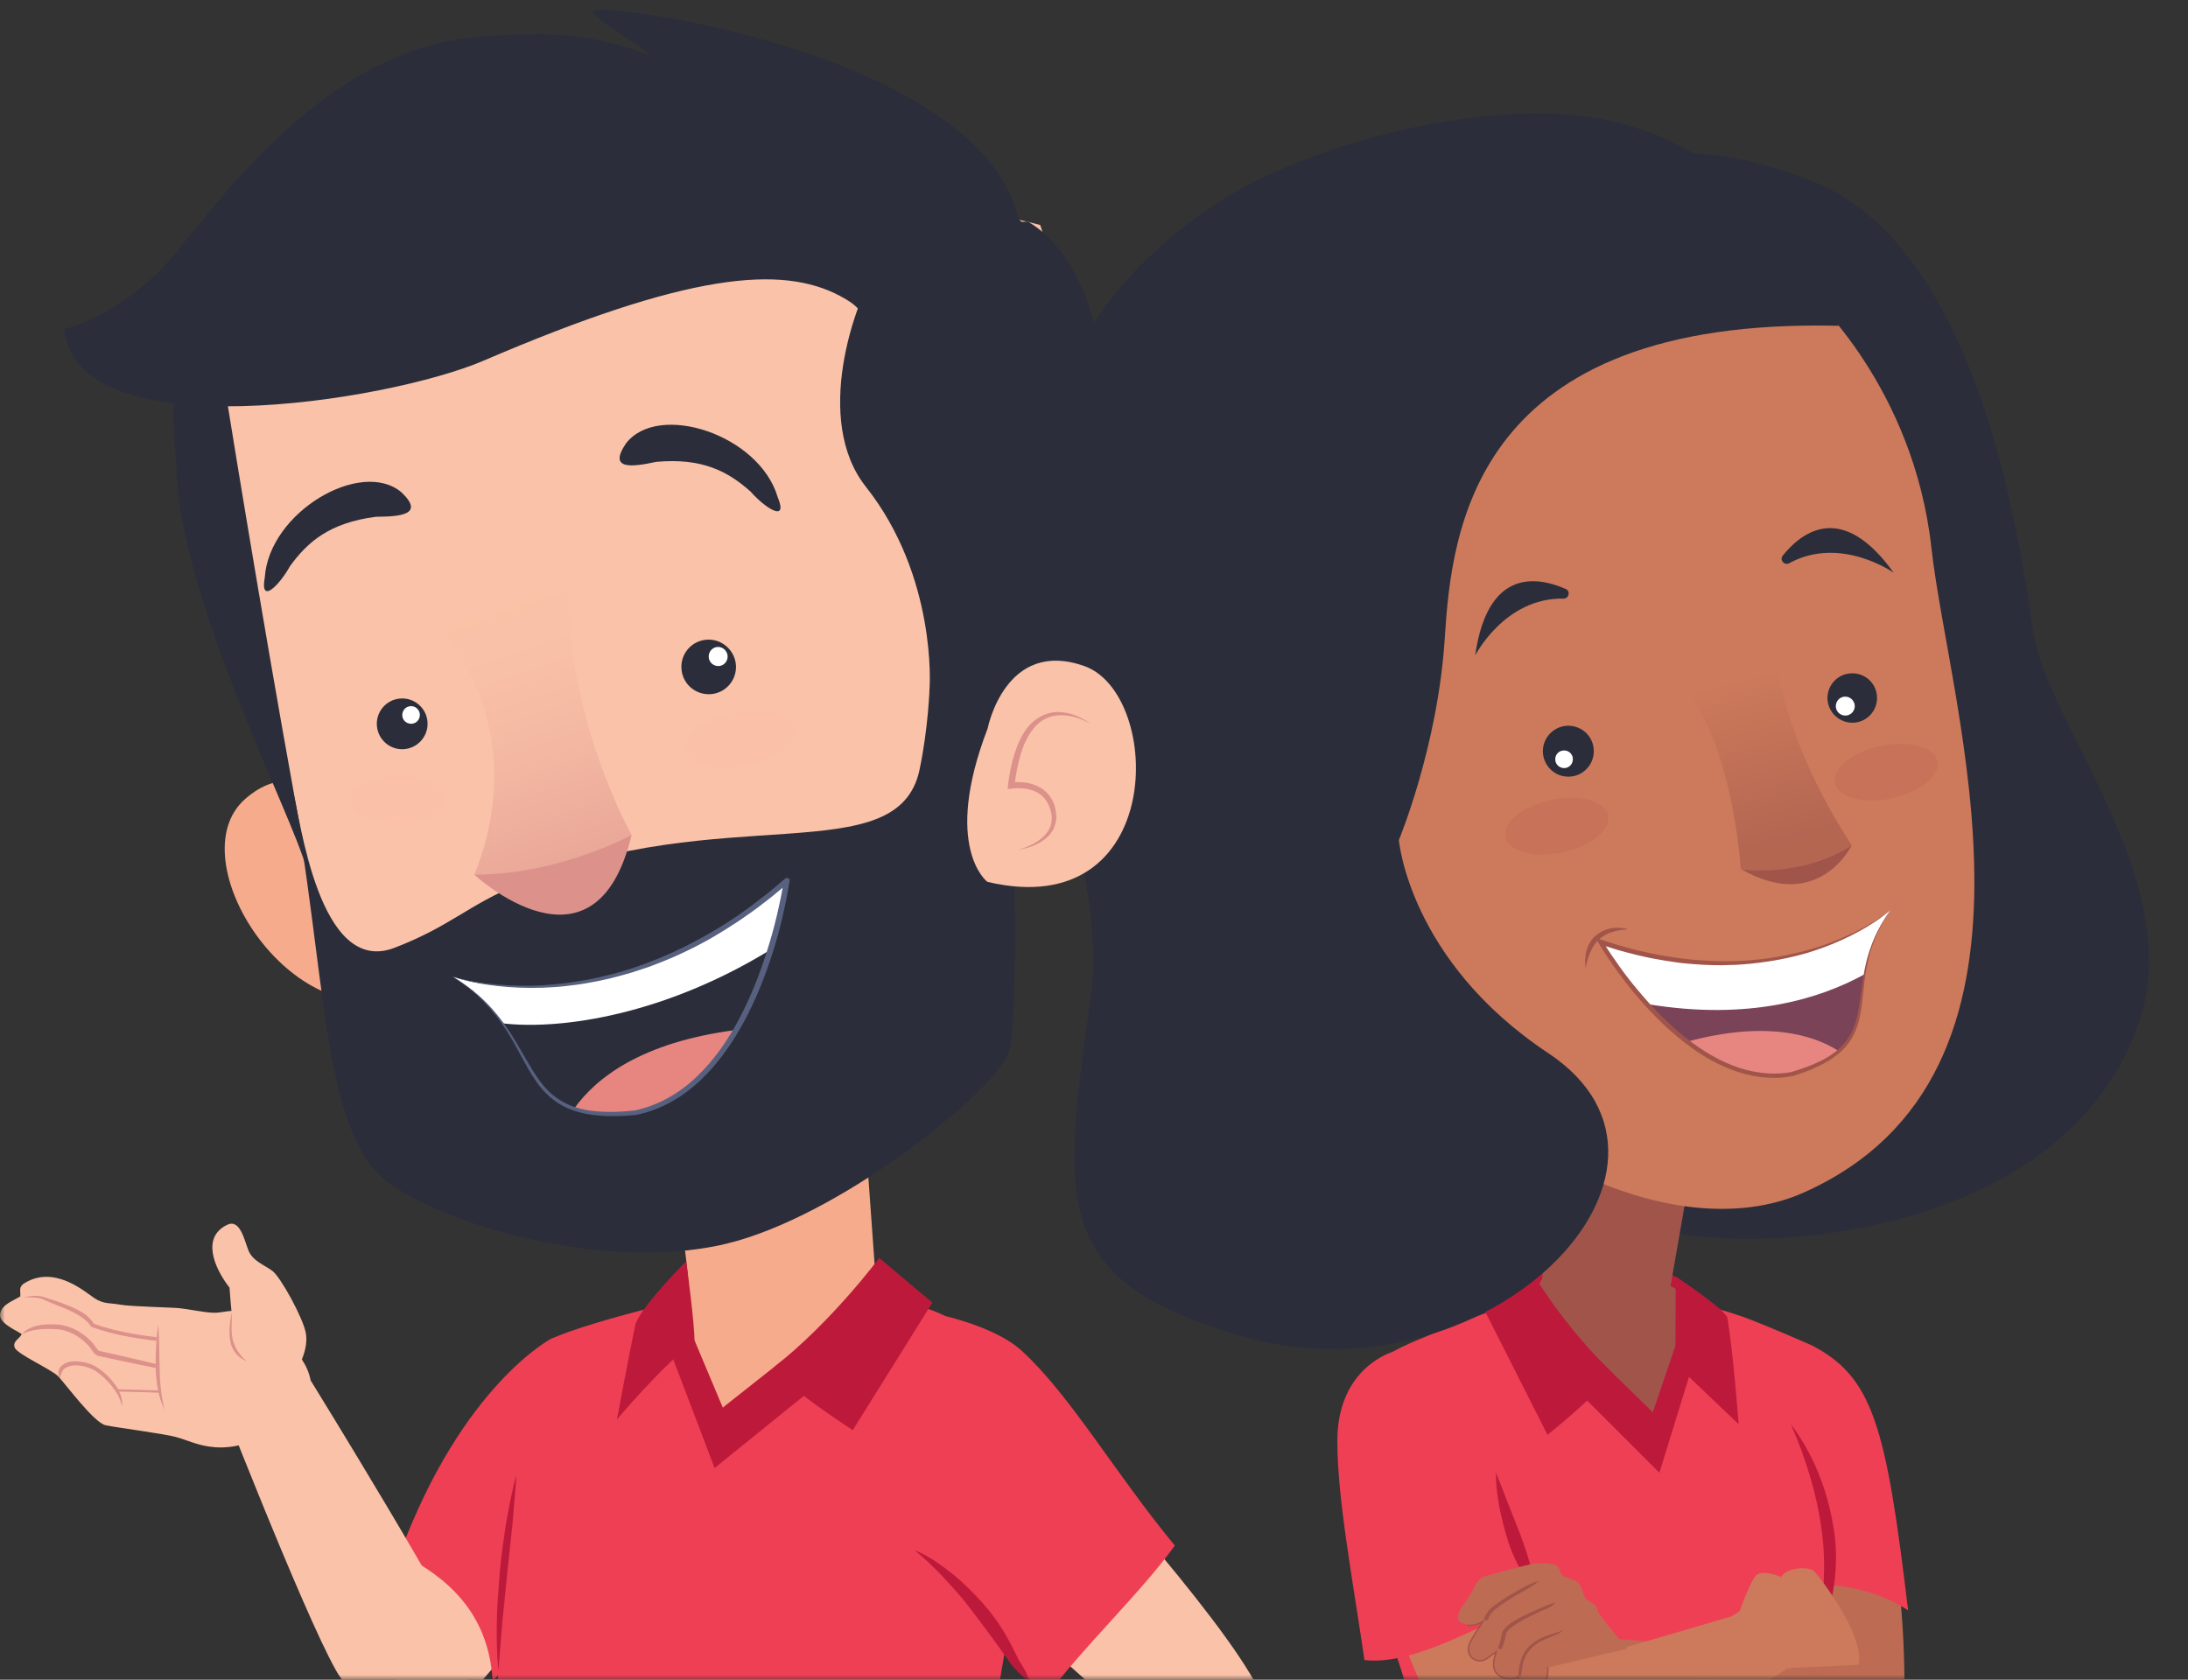 <svg width="224" height="172" viewBox="0 0 224 172" fill="none" xmlns="http://www.w3.org/2000/svg">
<rect x="0" y="0" width="224" height="172" fill="#333333" stroke="none"/>
<mask id="mask0" mask-type="alpha" maskUnits="userSpaceOnUse" x="0" y="0" width="224" height="172">
<rect width="224" height="172" fill="#C4C4C4"/>
</mask>
<g mask="url(#mask0)">
<path d="M183.532 149.332L185.917 167.768L163.55 168.622C163.55 168.622 162.358 175.491 161.86 173.622C161.86 173.622 192.607 186.987 194.173 182.271C195.507 178.285 196.54 148.656 185.33 138.655C184.155 137.605 183.07 140.381 183.07 140.381C183.07 140.381 180.668 141.538 182.429 146.681L183.301 149.118" fill="#BD6C53"/>
<path d="M157.145 130.736C157.145 130.736 162.714 127.088 171.557 130.736L172.429 135.132L156.148 134.313L157.145 130.736Z" fill="#BD1A3B"/>
<path d="M163.283 19.267C163.283 19.267 168.621 11.793 185.632 18.59C202.643 25.388 206.717 55.195 208.159 64.698C209.6 74.201 223.888 90.305 218.977 104.702C210.845 128.512 174.333 128.974 167.429 124.952C160.525 120.931 176.949 97.726 176.949 97.726C176.949 97.726 184.315 72.528 181.451 48.024C178.586 23.52 163.283 19.267 163.283 19.267Z" fill="#2B2E3A"/>
<path d="M137.821 106.57L137.109 87.44L180.828 75.001L192.429 109.844C192.429 109.844 165.294 135.647 150.81 126.785C136.309 117.888 137.821 106.57 137.821 106.57Z" fill="#2B2E3A"/>
<path d="M173.799 115.806L171.024 131.679C171.024 131.679 174.974 134.01 175.97 134.509C183.123 138.103 183.959 141.858 183.959 141.858L165.828 151.325L152.163 142.997C152.163 142.997 149.049 139.26 153.23 137.124C154.387 136.537 157.874 130.985 157.874 130.985L160.009 114.614L173.799 115.806Z" fill="#A1554A"/>
<path d="M185.454 30.3C185.454 30.3 195.916 39.678 197.731 56.103C199.546 72.546 211.984 109.898 184.689 122.105C173.158 127.266 155.614 120.148 144.084 106.321C129.44 88.757 121.807 62.883 123.105 57.651C125.419 48.362 162.678 12.789 185.454 30.3Z" fill="#CC7A5B"/>
<path d="M193.871 58.648C193.871 58.648 188.444 54.804 183.177 57.669C182.679 57.953 182.145 57.331 182.518 56.886C184.636 54.27 188.71 51.458 193.871 58.648Z" fill="#2B2E3A"/>
<path opacity="0.2" d="M164.618 83.49C164.938 84.967 162.839 86.657 159.956 87.28C157.056 87.903 154.458 87.191 154.138 85.714C153.817 84.237 155.899 82.529 158.8 81.924C161.7 81.301 164.298 82.013 164.618 83.49Z" fill="#B55050"/>
<path opacity="0.2" d="M198.336 77.956C198.657 79.433 196.557 81.123 193.674 81.746C190.774 82.369 188.176 81.657 187.856 80.18C187.536 78.703 189.618 76.995 192.518 76.389C195.418 75.784 198.016 76.478 198.336 77.956Z" fill="#B55050"/>
<path d="M151.024 67.118C151.024 67.118 154.049 61.192 160.045 61.299C160.632 61.317 160.81 60.516 160.276 60.303C157.18 58.95 152.269 58.345 151.024 67.118Z" fill="#2B2E3A"/>
<path d="M193.585 93.135C193.585 93.135 182.731 102.851 163.853 96.427C163.853 96.427 172.856 111.944 183.479 109.969C194.244 106.784 187.856 101.16 193.585 93.135Z" fill="#7B4358"/>
<path d="M172.749 106.659C180.774 104.506 185.578 105.93 188.265 107.638C187.251 108.528 185.756 109.311 183.496 109.969C179.564 110.699 175.863 109.044 172.749 106.659Z" fill="#E78680"/>
<path d="M193.585 93.135C191.842 95.555 191.219 97.761 190.899 99.755C186.397 102.246 179.102 104.559 168.639 102.815C165.667 99.541 163.853 96.409 163.853 96.409C182.731 102.851 193.585 93.135 193.585 93.135Z" fill="white"/>
<path d="M192.856 94.238C192.625 94.612 192.411 95.003 192.198 95.395C192.002 95.786 191.824 96.196 191.664 96.605C191.504 97.014 191.361 97.441 191.237 97.851C190.739 99.541 190.596 101.321 190.329 103.047C190.187 103.901 190.009 104.773 189.636 105.538C189.458 105.93 189.226 106.285 188.977 106.641C188.71 106.979 188.408 107.282 188.087 107.549C187.927 107.691 187.749 107.816 187.571 107.94C187.394 108.065 187.216 108.19 187.02 108.296C186.646 108.528 186.255 108.706 185.863 108.884C185.472 109.062 185.063 109.222 184.653 109.364C184.244 109.524 183.817 109.631 183.408 109.773H183.426C181.397 110.147 179.28 109.845 177.358 109.097C175.436 108.35 173.675 107.175 172.073 105.858C170.472 104.524 169.031 103.011 167.696 101.41C167.02 100.609 166.379 99.79 165.774 98.936C165.169 98.082 164.582 97.228 164.048 96.338L163.764 96.694L165.632 97.281C166.255 97.441 166.895 97.637 167.518 97.779C168.159 97.922 168.782 98.082 169.44 98.189C170.08 98.313 170.721 98.42 171.379 98.509C172.02 98.616 172.678 98.669 173.319 98.722C173.977 98.776 174.618 98.811 175.276 98.829C175.935 98.847 176.575 98.847 177.233 98.811C177.892 98.811 178.532 98.74 179.191 98.687C179.831 98.616 180.49 98.545 181.13 98.438C181.771 98.349 182.411 98.206 183.052 98.082C183.692 97.939 184.315 97.779 184.956 97.601C185.579 97.406 186.201 97.21 186.806 96.979C188.034 96.516 189.208 95.982 190.347 95.359C191.486 94.736 192.589 94.025 193.568 93.17C193.337 93.508 193.07 93.847 192.856 94.238ZM190.312 95.235C189.155 95.822 187.963 96.338 186.753 96.765C186.148 96.979 185.525 97.174 184.902 97.335C184.28 97.495 183.657 97.655 183.016 97.779C182.376 97.904 181.753 98.028 181.112 98.118C180.472 98.207 179.831 98.278 179.191 98.331C178.55 98.367 177.91 98.42 177.251 98.42C176.611 98.438 175.952 98.42 175.312 98.402C174.671 98.367 174.031 98.331 173.372 98.278C172.732 98.207 172.091 98.153 171.451 98.046C170.81 97.957 170.169 97.851 169.547 97.726C168.906 97.619 168.283 97.441 167.661 97.317C167.038 97.174 166.415 96.979 165.792 96.818L163.942 96.231L163.337 96.035L163.657 96.569C164.209 97.495 164.796 98.367 165.401 99.221C166.024 100.075 166.664 100.911 167.34 101.73C168.693 103.349 170.169 104.88 171.806 106.232C173.443 107.585 175.241 108.759 177.233 109.524C179.226 110.289 181.433 110.61 183.532 110.183H183.55C183.977 110.04 184.404 109.916 184.813 109.756C185.223 109.613 185.65 109.435 186.041 109.239C186.45 109.044 186.842 108.848 187.216 108.617C187.411 108.51 187.589 108.385 187.767 108.243C187.945 108.118 188.123 107.976 188.301 107.834C188.639 107.549 188.959 107.211 189.226 106.855C189.493 106.481 189.724 106.108 189.902 105.68C190.276 104.862 190.454 103.972 190.579 103.1C190.703 102.228 190.774 101.356 190.881 100.484C190.988 99.612 191.148 98.758 191.361 97.904C191.468 97.477 191.611 97.068 191.753 96.658C191.895 96.249 192.073 95.84 192.251 95.448C192.447 95.057 192.643 94.665 192.856 94.291C193.07 93.9 193.319 93.544 193.55 93.17C192.589 93.953 191.468 94.63 190.312 95.235Z" fill="#A1554A"/>
<path d="M166.682 95.163C166.682 95.163 166.237 95.181 165.632 95.288C165.472 95.323 165.312 95.359 165.151 95.412C164.973 95.448 164.813 95.537 164.635 95.59C164.475 95.679 164.297 95.751 164.137 95.875C164.066 95.928 163.977 95.982 163.888 96.035L163.675 96.231C163.514 96.356 163.408 96.516 163.283 96.658C163.176 96.818 163.07 96.978 162.981 97.139C162.909 97.317 162.838 97.477 162.749 97.637C162.696 97.797 162.643 97.957 162.589 98.117C162.536 98.26 162.5 98.402 162.465 98.527C162.429 98.651 162.411 98.758 162.393 98.847C162.34 99.025 162.322 99.132 162.322 99.132C162.322 99.132 162.304 99.025 162.304 98.829C162.304 98.633 162.251 98.367 162.304 98.046C162.322 97.886 162.34 97.708 162.376 97.512C162.429 97.334 162.482 97.139 162.554 96.943C162.643 96.747 162.749 96.551 162.856 96.373C162.998 96.195 163.123 96 163.301 95.857L163.603 95.626C163.692 95.555 163.799 95.501 163.888 95.448C164.066 95.323 164.297 95.252 164.475 95.181C164.671 95.128 164.867 95.057 165.062 95.039C165.258 95.003 165.436 95.003 165.596 95.003C166.272 95.003 166.682 95.163 166.682 95.163Z" fill="#A1554A"/>
<path d="M189.564 86.586C189.564 86.586 186.166 93.562 178.23 88.989C178.23 89.006 183.924 90.003 189.564 86.586Z" fill="#A1554A"/>
<path opacity="0.56" d="M181.611 63.132C181.611 63.132 180.418 72.368 189.582 86.586C189.582 86.586 184.173 89.985 178.212 88.971C178.212 88.971 177.429 76.461 172.643 70.731C172.625 70.748 176.824 65.392 181.611 63.132Z" fill="url(#paint0_linear)"/>
<path d="M187.269 202.522C182.394 187.111 183.888 174.904 185.899 167.768C189.262 155.81 183.337 145.826 183.337 145.826L185.329 137.694C185.329 137.694 180.703 135.665 178.55 134.882C176.397 134.117 173.621 133.405 173.621 133.405C173.621 133.405 171.041 146.93 169.458 146.912C168.532 146.912 158.123 132.996 158.123 132.996C158.123 132.996 154.476 133.583 153.212 134.028C153.212 134.028 144.315 137.338 142.59 138.424C143.141 138.157 141.789 166.255 141.789 166.255C150.721 189.763 142.821 194.781 143.55 202.789C143.835 205.636 187.838 204.319 187.269 202.522Z" fill="#EF3F54"/>
<path d="M163.159 76.692C163.283 78.116 162.234 79.397 160.792 79.521C159.351 79.646 158.106 78.596 157.963 77.155C157.839 75.731 158.888 74.468 160.312 74.325C161.771 74.201 163.034 75.251 163.159 76.692Z" fill="#2B2E3A"/>
<path d="M161.023 77.671C161.059 78.169 160.703 78.614 160.205 78.65C159.707 78.685 159.262 78.329 159.226 77.831C159.173 77.333 159.547 76.888 160.045 76.852C160.543 76.799 160.988 77.173 161.023 77.671Z" fill="white"/>
<path d="M192.162 71.371C192.216 72.777 191.13 73.951 189.742 74.005C188.337 74.058 187.162 72.973 187.091 71.585C187.038 70.179 188.123 69.004 189.511 68.951C190.934 68.88 192.109 69.965 192.162 71.371Z" fill="#2B2E3A"/>
<path d="M189.885 72.261C189.902 72.795 189.493 73.257 188.959 73.275C188.426 73.293 187.963 72.884 187.945 72.35C187.927 71.816 188.337 71.353 188.87 71.335C189.404 71.318 189.849 71.727 189.885 72.261Z" fill="white"/>
<path d="M171.54 139.687C174.44 142.463 177.999 145.844 177.999 145.844C177.999 145.844 177.447 138.495 176.842 134.918C176.433 133.939 171.557 130.718 171.557 130.718C171.557 130.718 171.504 138.174 171.54 139.687Z" fill="#BD1A3B"/>
<path d="M172.429 135.131L169.209 144.616L159.44 135.078L157.145 138.085L169.885 150.809L173.319 139.687L172.429 135.131Z" fill="#BD1A3B"/>
<path d="M157.144 130.736C157.144 130.736 160.116 135.772 164.974 140.488C164.315 142.25 158.426 146.93 158.426 146.93L151.824 133.868L157.144 130.736Z" fill="#BD1A3B"/>
<path d="M124.476 20.868C89.725 43.967 114.476 82.333 111.718 101.748C108.693 123.155 107.554 130.932 126.575 136.68C152.056 144.385 176.379 119.703 158.497 107.834C144.244 98.367 143.212 86.017 143.212 86.017C143.212 86.017 147.198 76.461 147.91 65.356C148.621 54.252 150.774 32.471 188.212 33.361C188.212 33.361 181.984 16.064 164.707 12.327C152.429 9.657 133.515 14.854 124.476 20.868Z" fill="#2B2E3A"/>
<path d="M187.269 170.099C187.269 170.099 179.351 168.658 162.269 167.643L161.184 174.423L184.031 181.702L187.269 170.099Z" fill="#BD6C53"/>
<path d="M179.849 164.76L158.284 171.078L149.511 144.937C146.682 140.274 136.611 139.972 137.785 147.535C140.116 162.376 149.405 183.534 153.319 185.065C157.946 186.88 183.088 170.793 183.088 170.793C184.209 172.395 179.849 164.76 179.849 164.76Z" fill="#CC7A5B"/>
<path d="M136.913 147.552C136.913 139.989 142.607 138.423 142.607 138.423C144.636 138.014 150.597 137.569 152.002 145.595C152.75 149.901 155.899 156.824 156.896 164.173C151.842 166.184 144.903 170.579 139.689 169.992C138.479 161.682 136.913 153.478 136.913 147.552Z" fill="#EF3F54"/>
<path d="M153.159 150.809C153.123 151.966 153.284 153.104 153.479 154.243C153.711 155.364 153.978 156.486 154.316 157.571C154.636 158.674 155.116 159.724 155.65 160.721C156.237 161.7 156.54 162.785 157.358 163.693C157.376 162.482 156.967 161.415 156.682 160.311C156.38 159.226 156.042 158.158 155.632 157.108L153.159 150.809Z" fill="#BD1A3B"/>
<path d="M165.881 174.032C163.888 174.69 160.241 170.633 160.081 170.668C159.6 170.775 159.244 170.846 158.461 170.74C158.461 171.398 158.497 172.341 157.572 172.733C156.647 173.124 156.148 173.124 155.846 172.822C155.543 172.537 155.437 171.701 155.437 171.701C155.437 171.701 154.6 172.181 153.728 171.718C152.857 171.256 152.696 170.473 153.177 169.138C152.412 169.601 151.949 170.277 151.113 169.974C150.276 169.672 150.259 168.871 150.419 168.373C150.579 167.857 151.825 166.024 151.825 166.024C151.825 166.024 150.899 166.593 150.188 166.38C149.476 166.166 149.138 166.006 149.316 165.276C149.494 164.565 150.241 163.924 150.739 162.892C151.237 161.878 151.575 161.539 151.967 161.433C152.358 161.326 156.647 160.098 157.305 160.098C157.963 160.098 159.227 159.991 159.547 160.525C159.867 161.059 159.76 161.326 160.365 161.539C160.97 161.753 161.682 161.789 161.967 162.803C162.269 163.817 162.412 163.782 162.91 164.102C163.408 164.422 163.497 164.493 163.568 164.956C163.639 165.419 166.842 169.085 166.842 169.085L175.241 169.565L172.696 173.462L165.881 174.032Z" fill="#BD6C53"/>
<path d="M160.081 170.686C159.6 170.793 159.244 170.864 158.461 170.757C158.461 171.416 158.497 172.359 157.572 172.751C156.646 173.142 156.148 173.142 155.846 172.84C155.543 172.555 155.436 171.718 155.436 171.718C155.436 171.718 154.6 172.199 153.728 171.736C152.856 171.274 152.696 170.491 153.177 169.156C152.412 169.619 151.949 170.295 151.113 169.992C150.276 169.69 150.259 168.889 150.419 168.391C150.579 167.875 151.824 166.042 151.824 166.042C151.824 166.042 150.899 166.611 150.187 166.398" stroke="#A1554A" stroke-width="0.154" stroke-miterlimit="10"/>
<path d="M155.686 171.647C155.846 171.06 155.81 170.473 156.042 169.939C156.237 169.405 156.575 168.924 157.003 168.569C157.43 168.195 157.963 167.946 158.497 167.732C159.013 167.501 159.636 167.341 160.063 166.896C159.547 167.18 158.96 167.252 158.39 167.483C157.839 167.679 157.269 167.963 156.807 168.355C156.326 168.746 155.97 169.263 155.757 169.85C155.543 170.437 155.472 171.042 155.437 171.611L155.686 171.647Z" fill="#A1554A"/>
<path d="M153.711 168.907C153.835 168.604 153.96 168.284 154.049 167.946C154.155 167.608 154.138 167.252 154.298 167.092C154.636 166.629 155.241 166.291 155.775 165.971C156.344 165.65 156.931 165.366 157.518 165.099C158.088 164.778 158.782 164.689 159.227 164.12C158.568 164.244 157.999 164.565 157.376 164.814C156.771 165.081 156.166 165.348 155.579 165.668C155.01 165.988 154.405 166.291 153.942 166.878C153.817 167.003 153.746 167.27 153.728 167.412C153.711 167.572 153.675 167.715 153.639 167.875C153.568 168.177 153.461 168.48 153.355 168.782L153.711 168.907Z" fill="#A1554A"/>
<path d="M152.234 165.953C152.429 165.721 152.5 165.383 152.643 165.223C152.821 165.027 153.016 164.832 153.248 164.672C153.693 164.316 154.173 164.013 154.653 163.711C155.614 163.07 156.682 162.643 157.589 161.878C156.433 162.162 155.472 162.839 154.458 163.408C153.959 163.711 153.479 164.031 152.999 164.387C152.767 164.565 152.536 164.761 152.34 165.01C152.145 165.33 151.984 165.508 151.913 165.793L152.234 165.953Z" fill="#A1554A"/>
<path d="M185.347 137.694C191.735 140.95 193.07 145.862 195.347 164.903C192.981 163.319 188.835 161.878 184.742 162.394L175.08 154.439L180.881 138.975L185.347 137.694Z" fill="#EF3F54"/>
<path d="M185.899 167.768C186.807 166.077 187.536 164.227 187.767 162.287C188.034 160.347 188.052 158.372 187.714 156.45C187.109 152.606 185.65 148.905 183.337 145.826C184.867 149.332 185.988 152.945 186.486 156.628C186.753 158.479 186.789 160.33 186.7 162.18C186.664 164.049 186.273 165.864 185.899 167.768Z" fill="#BD1A3B"/>
<path d="M173.728 167.127L158.461 170.757L162.767 177.858L174.724 175.349L176.717 168.836L173.728 167.127Z" fill="#CC7A5B"/>
<path d="M177.251 165.526C177.251 165.526 177.607 165.312 178.105 164.974C178.105 164.974 179.191 161.878 179.796 161.308C180.49 160.668 182.358 161.486 182.358 161.486C182.945 160.454 185.151 160.418 185.667 160.846C186.166 161.273 191.006 167.572 190.258 170.473L183.105 170.811L177.251 165.526Z" fill="#CC7A5B"/>
<path d="M37.252 86.96C37.252 86.96 32.092 75.678 25.099 81.817C18.107 87.956 29.957 106.357 41.042 101.766C41.042 101.748 42.288 97.139 37.252 86.96Z" fill="#F7AB8D"/>
<path d="M59.992 159.707L46.096 175.882L35.829 168.675L53.337 141.733L59.992 159.707Z" fill="#FAC2A8"/>
<path d="M56.505 137.035C56.505 137.035 47.377 141.733 40.953 159.03C44.227 160.81 49.992 164.013 50.437 172.163L59.992 161.646L56.505 137.035Z" fill="#EF3F54"/>
<path d="M105.579 143.851C114.102 153.621 129.049 170.206 129.725 175.402C129.867 176.505 119.44 179.441 119.44 179.441L99.512 161.646L105.579 143.851Z" fill="#FAC2A8"/>
<path d="M103.622 144.136C102.59 137.872 97.145 133.316 90.793 133.352C87.358 133.37 83.07 130.807 78.8 131.377C72.732 132.267 60.846 135.149 56.505 137.053C49.298 152.927 52.092 186.506 47.643 209.142C57.874 210.174 85.704 212.541 102.216 209.035C97.269 171.113 107.483 167.661 103.622 144.136Z" fill="#EF3F54"/>
<path d="M70.579 133.886C70.544 128.814 69.12 121.732 69.12 121.732L88.711 117.941L89.778 132.782C89.778 132.782 85.917 143.655 73.266 144.759C70.259 142.481 70.579 133.886 70.579 133.886Z" fill="#F7AB8D"/>
<path d="M24.458 31.261C16.096 33.592 17.857 43.806 18.071 48.362C18.729 62.1 29.779 83.08 31.398 88.988C31.398 88.971 38.106 27.435 24.458 31.261Z" fill="#2B2E3A"/>
<path d="M22.377 35.692C22.377 35.692 34.512 112.158 38.089 117.087C41.665 122.034 60.241 127.355 70.366 127.106C80.49 126.875 97.75 109.435 100.117 104.897C101.398 102.459 101.7 83.294 100.882 64.022C100.17 47.49 108.96 29.268 106.487 23.039C106.487 23.039 55.33 8.892 22.377 35.692Z" fill="#FAC2A8"/>
<path d="M95.17 70.375C95.17 70.375 95.045 74.539 94.138 78.827C91.914 89.327 73.835 81.906 53.213 90.483C47.786 92.743 46.166 94.825 40.401 97.05C32.644 100.057 30.74 83.757 29.957 80.856C33.231 99.167 33.053 113.315 38.195 119.667C41.967 124.33 60.757 130.629 74.369 127.355C85.686 124.632 100.792 112.603 103.123 108.154C104.244 106.001 104.013 90.679 103.479 73.791L103.978 62.758L95.17 70.375Z" fill="#2B2E3A"/>
<g opacity="0.2">
<g opacity="0.2">
<path opacity="0.2" d="M70.152 76.817C70.455 78.329 73.213 79.059 76.309 78.436C79.405 77.813 81.647 76.087 81.344 74.574C81.024 73.062 78.284 72.332 75.188 72.955C72.092 73.578 69.85 75.304 70.152 76.817Z" fill="#F0808E"/>
<path opacity="0.2" d="M35.828 81.853C35.811 83.205 38.035 84.291 40.775 84.308C43.515 84.326 45.757 83.241 45.757 81.888C45.775 80.554 43.551 79.45 40.811 79.433C38.07 79.433 35.846 80.5 35.828 81.853Z" fill="#F0808E"/>
</g>
</g>
<path d="M29.69 57.971C31.505 55.48 33.729 53.54 38.48 52.917C40.935 52.9 43.533 52.722 41.096 50.408C36.968 46.938 27.573 52.419 27.11 59.11C26.576 62.046 28.676 59.822 29.69 57.971Z" fill="#2B2E3A"/>
<path d="M76.843 50.337C74.529 48.291 71.949 46.867 67.181 47.294C64.779 47.81 62.199 48.184 64.085 45.408C67.359 41.137 77.715 44.465 79.618 50.907C80.757 53.647 78.231 51.939 76.843 50.337Z" fill="#2B2E3A"/>
<path opacity="0.6" d="M44.619 63.826C52.056 63.168 58.177 58.114 58.177 58.114C57.483 72.884 64.672 85.518 64.672 85.518C58.604 92.636 48.569 89.558 48.569 89.558C54.832 73.845 44.619 63.826 44.619 63.826Z" fill="url(#paint1_linear)"/>
<path d="M95.17 70.375C95.17 70.375 95.935 59.057 88.64 49.839C83.302 43.095 87.287 31.154 90.117 26.741C90.117 26.741 104.44 22.221 105.312 22.737C110.597 25.887 117.519 36.795 109.939 68.915L95.17 70.375Z" fill="#2B2E3A"/>
<path d="M101.113 74.592C101.113 74.592 102.91 65.339 111.006 68.204C119.102 71.069 119.423 94.63 101.095 90.305C101.077 90.323 96.433 86.764 101.113 74.592Z" fill="#FAC2A8"/>
<path d="M111.647 74.112C110.686 73.578 109.619 73.204 108.533 73.24C107.448 73.24 106.469 73.774 105.828 74.575C105.17 75.375 104.743 76.354 104.458 77.368C104.156 78.383 103.996 79.415 103.853 80.465L103.48 80.127C104.53 80.002 105.615 80.127 106.54 80.678C107.465 81.212 108.017 82.226 108.106 83.223C108.195 83.721 108.106 84.237 107.928 84.718C107.732 85.198 107.394 85.608 107.003 85.91C106.202 86.533 105.224 86.871 104.245 87.013C105.188 86.746 106.113 86.337 106.789 85.697C107.127 85.376 107.412 85.002 107.554 84.593C107.679 84.166 107.732 83.721 107.626 83.294C107.465 82.422 107.003 81.604 106.238 81.177C105.473 80.732 104.476 80.643 103.587 80.749L103.159 80.803L103.195 80.411C103.32 79.326 103.533 78.258 103.853 77.208C104.191 76.176 104.636 75.108 105.401 74.254C106.167 73.4 107.359 72.831 108.515 72.919C109.707 72.991 110.757 73.471 111.647 74.112Z" fill="#DC918B"/>
<path d="M43.764 73.898C43.889 75.322 42.822 76.585 41.398 76.71C39.957 76.834 38.711 75.766 38.587 74.343C38.462 72.919 39.512 71.656 40.953 71.531C42.377 71.407 43.64 72.457 43.764 73.898Z" fill="#2B2E3A"/>
<path d="M42.982 73.133C43.017 73.631 42.662 74.076 42.163 74.112C41.665 74.147 41.22 73.791 41.185 73.293C41.149 72.795 41.505 72.35 42.003 72.314C42.502 72.261 42.928 72.635 42.982 73.133Z" fill="white"/>
<path d="M75.348 68.186C75.401 69.734 74.209 71.033 72.661 71.087C71.113 71.14 69.814 69.948 69.761 68.399C69.69 66.851 70.9 65.552 72.448 65.499C73.978 65.445 75.277 66.656 75.348 68.186Z" fill="#2B2E3A"/>
<path d="M74.494 67.189C74.512 67.723 74.103 68.186 73.569 68.204C73.035 68.221 72.572 67.812 72.555 67.26C72.537 66.727 72.946 66.264 73.48 66.246C74.014 66.228 74.459 66.655 74.494 67.189Z" fill="white"/>
<path d="M48.551 89.558C48.551 89.558 60.935 101.071 64.654 85.518C64.654 85.518 57.003 89.647 48.551 89.558Z" fill="#DC918B"/>
<path d="M71.095 137.338C67.519 140.114 63.159 145.364 63.159 145.364C63.159 145.364 64.316 139.118 65.063 135.541C65.953 133.423 70.259 129.152 70.259 129.152C70.259 129.152 71.149 135.843 71.095 137.338Z" fill="#BD1A3B"/>
<path d="M21.647 140.933C21.647 140.933 31.006 165.063 34.405 171.06C36.202 174.228 40.811 177.431 42.643 178.125C43.408 178.409 47.821 175.402 47.91 171.647C47.928 170.864 47.875 169.975 47.697 168.96C47.305 166.487 31.807 141.36 31.807 141.36C30.526 135.078 20.224 134.42 21.647 140.933Z" fill="#FAC2A8"/>
<path d="M104.618 138.335C101.398 135.363 94.28 134.224 94.28 134.224C93.39 133.601 84.209 142.534 89.956 149.937C93.052 153.905 101.397 167.501 106.878 174.014C110.935 168.569 116.735 163.177 120.276 158.265C114.138 150.845 109.636 142.944 104.618 138.335Z" fill="#EF3F54"/>
<path d="M18.231 25.602C23.711 18.84 33.889 5.369 48.177 3.856C55.294 3.216 60.366 3.269 66.433 5.636C65.668 4.568 60.597 2.005 60.739 1.133C60.9 0.066 100.348 5.244 104.28 22.434C106.611 24.427 107.999 26.011 108.159 26.812C108.942 30.585 87.821 50.871 88.177 41.279C88.817 33.129 89.369 32.097 86.024 30.318C79.992 27.097 70.419 27.951 49.494 36.938C39.672 41.155 7.608 46.209 6.594 33.681C6.576 33.699 12.75 32.364 18.231 25.602Z" fill="#2B2E3A"/>
<path d="M70.01 134.651L73.996 144.136L86.059 134.597L88.889 137.605L73.159 150.328L68.924 139.206L70.01 134.651Z" fill="#BD1A3B"/>
<path d="M90.01 128.814C90.01 128.814 85.223 135.291 79.227 140.007C80.028 141.769 87.305 146.449 87.305 146.449L95.455 133.387L90.01 128.814Z" fill="#BD1A3B"/>
<path d="M93.622 158.728C94.636 159.546 95.562 160.454 96.451 161.379C97.323 162.322 98.195 163.248 98.978 164.262C100.526 166.273 102.038 168.302 103.515 170.419L103.551 170.473C104.085 171.095 104.654 171.7 105.401 172.181C105.152 171.345 104.725 170.615 104.263 169.939L104.298 169.992C103.729 168.8 103.142 167.625 102.412 166.522C101.7 165.419 100.846 164.387 99.939 163.426C99.013 162.483 98.07 161.557 97.003 160.774C95.953 159.956 94.832 159.226 93.622 158.728Z" fill="#BD1A3B"/>
<path d="M52.875 151.023C52.412 152.642 52.11 154.315 51.807 155.97C51.558 157.643 51.309 159.297 51.167 160.988C51.042 162.661 50.882 164.351 50.864 166.042C50.829 167.732 50.864 169.423 51.025 171.096L51.434 166.077L51.932 161.077L52.466 156.077C52.59 154.386 52.768 152.713 52.875 151.023Z" fill="#BD1A3B"/>
<path d="M46.38 100.021C46.38 100.021 62.679 105.787 80.526 90.216C80.526 90.216 77.626 111.321 65.063 113.937C51.807 115.308 56.291 106.25 46.38 100.021Z" fill="#2B2E3A"/>
<path d="M75.366 105.467C65.579 106.73 60.953 110.449 58.764 113.546C60.277 114.062 62.27 114.24 65.063 113.955C69.707 112.994 73.017 109.489 75.366 105.467Z" fill="#E78680"/>
<path d="M46.38 100.022C49.388 101.908 50.74 103.705 51.469 104.791C57.555 105.502 68.177 103.847 78.889 97.246C80.668 92.316 80.526 90.234 80.526 90.234C62.679 105.805 46.38 100.022 46.38 100.022Z" fill="white"/>
<path d="M46.38 100.022C47.839 100.52 49.369 100.787 50.9 100.965C52.43 101.143 53.978 101.196 55.526 101.143C56.291 101.107 57.074 101.072 57.839 100.983C58.604 100.894 59.369 100.805 60.135 100.662C60.9 100.538 61.665 100.378 62.412 100.2C63.159 100.022 63.907 99.808 64.654 99.594C65.384 99.345 66.131 99.132 66.86 98.847C67.59 98.58 68.302 98.278 69.013 97.975C69.725 97.655 70.419 97.335 71.113 96.979C71.807 96.623 72.483 96.267 73.159 95.858C73.835 95.466 74.494 95.057 75.134 94.63C75.793 94.22 76.415 93.758 77.056 93.313C77.697 92.868 78.284 92.37 78.907 91.907L80.704 90.43L80.241 90.181C80.063 91.391 79.796 92.619 79.512 93.829C79.227 95.039 78.889 96.231 78.515 97.406C77.768 99.772 76.86 102.086 75.704 104.275C74.547 106.463 73.141 108.528 71.362 110.218C69.601 111.927 67.412 113.19 65.01 113.706H65.028C64.512 113.742 63.996 113.813 63.48 113.831C62.964 113.866 62.448 113.866 61.932 113.848C61.416 113.831 60.9 113.795 60.401 113.724C60.152 113.688 59.903 113.653 59.654 113.582C59.405 113.528 59.156 113.457 58.925 113.386C58.444 113.243 57.981 113.03 57.537 112.781C57.11 112.514 56.683 112.229 56.309 111.873C55.562 111.179 54.974 110.325 54.423 109.435C53.355 107.656 52.394 105.769 51.078 104.132C50.757 103.723 50.401 103.332 50.046 102.94C49.69 102.566 49.298 102.193 48.907 101.855C48.498 101.516 48.106 101.178 47.679 100.894C47.27 100.573 46.807 100.306 46.38 100.022ZM46.38 100.022C46.807 100.324 47.252 100.609 47.661 100.929C48.088 101.232 48.462 101.588 48.853 101.926C49.227 102.282 49.601 102.638 49.957 103.029C50.295 103.42 50.633 103.812 50.953 104.221C51.576 105.058 52.127 105.93 52.644 106.837C53.16 107.745 53.622 108.67 54.156 109.578C54.69 110.485 55.277 111.375 56.06 112.105C56.433 112.478 56.878 112.799 57.341 113.083C57.803 113.35 58.302 113.582 58.8 113.742C59.049 113.831 59.316 113.902 59.565 113.955C59.832 114.026 60.081 114.08 60.348 114.115C60.864 114.204 61.398 114.24 61.932 114.276C62.465 114.293 62.981 114.293 63.515 114.276C64.049 114.276 64.565 114.204 65.099 114.169H65.117C67.626 113.671 69.903 112.336 71.736 110.592C73.586 108.848 75.028 106.73 76.22 104.524C77.412 102.299 78.337 99.95 79.102 97.566C79.476 96.374 79.814 95.163 80.099 93.936C80.383 92.708 80.633 91.498 80.828 90.234L80.935 89.505L80.366 89.985L78.604 91.462C77.999 91.925 77.394 92.405 76.771 92.868C76.149 93.313 75.526 93.775 74.885 94.185C74.245 94.612 73.604 95.021 72.928 95.395C72.27 95.804 71.594 96.142 70.917 96.516C70.241 96.872 69.547 97.21 68.853 97.53C68.159 97.851 67.448 98.153 66.736 98.42C66.024 98.705 65.295 98.954 64.565 99.203C63.836 99.434 63.106 99.648 62.359 99.826C61.611 100.022 60.864 100.182 60.117 100.324C59.369 100.466 58.604 100.573 57.839 100.68C57.074 100.769 56.309 100.84 55.544 100.894C54.014 100.983 52.465 100.947 50.935 100.822C49.387 100.698 47.857 100.466 46.38 100.022Z" fill="#57617F"/>
<path d="M76.843 90.11C76.843 90.11 77.323 89.932 78.053 89.789C78.231 89.754 78.426 89.718 78.64 89.7C78.853 89.665 79.067 89.683 79.28 89.665C79.494 89.683 79.725 89.683 79.957 89.736C80.063 89.754 80.188 89.772 80.295 89.807L80.615 89.932C80.846 89.985 81.024 90.127 81.238 90.234C81.433 90.376 81.611 90.501 81.789 90.626C81.949 90.786 82.109 90.928 82.27 91.07C82.412 91.231 82.537 91.373 82.661 91.515C82.786 91.658 82.892 91.782 82.981 91.907C83.07 92.031 83.142 92.138 83.213 92.227C83.355 92.405 83.426 92.512 83.426 92.512C83.426 92.512 83.391 92.387 83.32 92.174C83.231 91.96 83.177 91.64 82.964 91.32C82.875 91.159 82.768 90.964 82.643 90.768C82.501 90.59 82.341 90.412 82.181 90.216C81.985 90.056 81.789 89.878 81.576 89.718C81.344 89.594 81.113 89.433 80.846 89.344L80.455 89.22C80.33 89.184 80.188 89.166 80.063 89.149C79.796 89.095 79.529 89.131 79.28 89.113C79.031 89.149 78.782 89.166 78.569 89.238C78.337 89.291 78.142 89.362 77.964 89.433C77.216 89.754 76.843 90.11 76.843 90.11Z" fill="#2B2E3A"/>
<path d="M30.117 140.915C30.793 139.58 31.576 138.014 31.309 136.502C31.042 134.989 28.729 130.754 27.875 130.131C27.021 129.508 25.864 129.117 25.437 128.049C25.01 126.981 24.583 124.792 23.267 125.415C20.615 126.679 21.896 129.793 23.498 131.857C23.569 132.676 23.605 133.441 23.694 134.242C22.928 134.277 22.59 134.455 21.719 134.42C20.847 134.384 19.263 134.046 18.356 133.957C17.448 133.868 13.409 133.797 12.341 133.601C11.274 133.405 10.615 133.565 9.655 132.925C8.694 132.284 5.598 129.526 2.537 131.377C1.825 131.804 2.146 132.266 2.075 132.747C1.398 133.192 0.171 133.565 0.011 134.526C-0.15 135.487 1.594 136.181 2.217 136.608C2.057 137.071 1.256 137.32 1.505 137.996C1.754 138.673 5.277 140.221 5.971 140.95C6.665 141.662 9.619 145.702 10.829 145.951C12.039 146.2 16.754 146.805 17.982 147.143C19.21 147.463 20.295 148.069 21.985 148.193C23.676 148.335 26.025 147.873 27.484 146.431C28.943 144.99 29.761 142.961 30.117 140.915Z" fill="#FAC2A8"/>
<path d="M23.747 134.384C23.534 135.292 23.409 136.235 23.551 137.196C23.622 137.676 23.8 138.157 24.103 138.53C24.388 138.922 24.815 139.207 25.242 139.384C24.512 138.762 24.032 138.014 23.818 137.142C23.622 136.253 23.747 135.327 23.747 134.384Z" fill="#DC918B"/>
<path d="M6.132 141.093C6.256 140.666 6.345 140.345 6.594 140.15C6.843 139.954 7.199 139.847 7.573 139.812C8.32 139.776 9.103 140.007 9.744 140.363C10.384 140.773 10.972 141.342 11.452 141.947C11.932 142.552 12.342 143.228 12.484 144.029C12.608 143.211 12.217 142.392 11.754 141.734C11.256 141.075 10.669 140.506 9.975 140.043C9.263 139.563 8.409 139.402 7.573 139.402C7.146 139.42 6.683 139.509 6.327 139.847C5.936 140.168 5.9 140.737 6.132 141.093Z" fill="#DC918B"/>
<path d="M11.879 142.374C13.356 142.41 14.85 142.445 16.327 142.499" stroke="#DC918B" stroke-width="0.228" stroke-miterlimit="10"/>
<path d="M2.235 136.626C3.356 136.039 4.619 136.057 5.847 136.11C7.039 136.199 8.178 136.857 8.996 137.729C9.21 137.961 9.352 138.174 9.548 138.459C9.637 138.601 9.833 138.779 10.046 138.833C10.224 138.886 10.366 138.904 10.526 138.94L12.377 139.349L16.096 140.114L16.167 139.723L12.484 138.851L10.633 138.441L10.188 138.334C10.082 138.299 10.028 138.263 9.939 138.139C9.779 137.907 9.566 137.605 9.352 137.374C8.445 136.43 7.217 135.736 5.882 135.63C4.637 135.558 3.142 135.612 2.235 136.626Z" fill="#DC918B"/>
<path d="M2.466 132.871C3.107 132.818 3.783 132.836 4.37 133.032C4.939 133.281 5.562 133.565 6.167 133.797C6.772 134.028 7.359 134.277 7.911 134.598C8.445 134.918 8.978 135.292 9.281 135.79L9.334 135.861L9.388 135.879C11.523 136.662 13.765 137.036 15.989 137.302L16.043 136.929C13.818 136.662 11.612 136.288 9.53 135.523L9.637 135.612C9.281 134.971 8.712 134.544 8.124 134.224C7.537 133.904 6.914 133.654 6.309 133.423C5.687 133.192 5.082 133.032 4.441 132.8C3.783 132.622 3.089 132.676 2.466 132.871Z" fill="#DC918B"/>
<path d="M16.185 135.665C16.007 137.124 15.918 138.566 15.935 140.043C15.989 141.502 16.185 143.015 16.825 144.332C16.505 142.908 16.345 141.484 16.345 140.025C16.274 138.584 16.345 137.124 16.185 135.665Z" fill="#DC918B"/>
</g>
<defs>
<linearGradient id="paint0_linear" x1="179.038" y1="68.871" x2="183.522" y2="86.118" gradientUnits="userSpaceOnUse">
<stop stop-color="#CC7A5B"/>
<stop offset="1" stop-color="#A1554A"/>
</linearGradient>
<linearGradient id="paint1_linear" x1="58.741" y1="89.455" x2="49.029" y2="61.252" gradientUnits="userSpaceOnUse">
<stop stop-color="#DC918B"/>
<stop offset="0.108" stop-color="#E29A91"/>
<stop offset="0.423" stop-color="#EFB09E"/>
<stop offset="0.725" stop-color="#F7BEA5"/>
<stop offset="1" stop-color="#FAC2A8"/>
</linearGradient>
</defs>
</svg>
